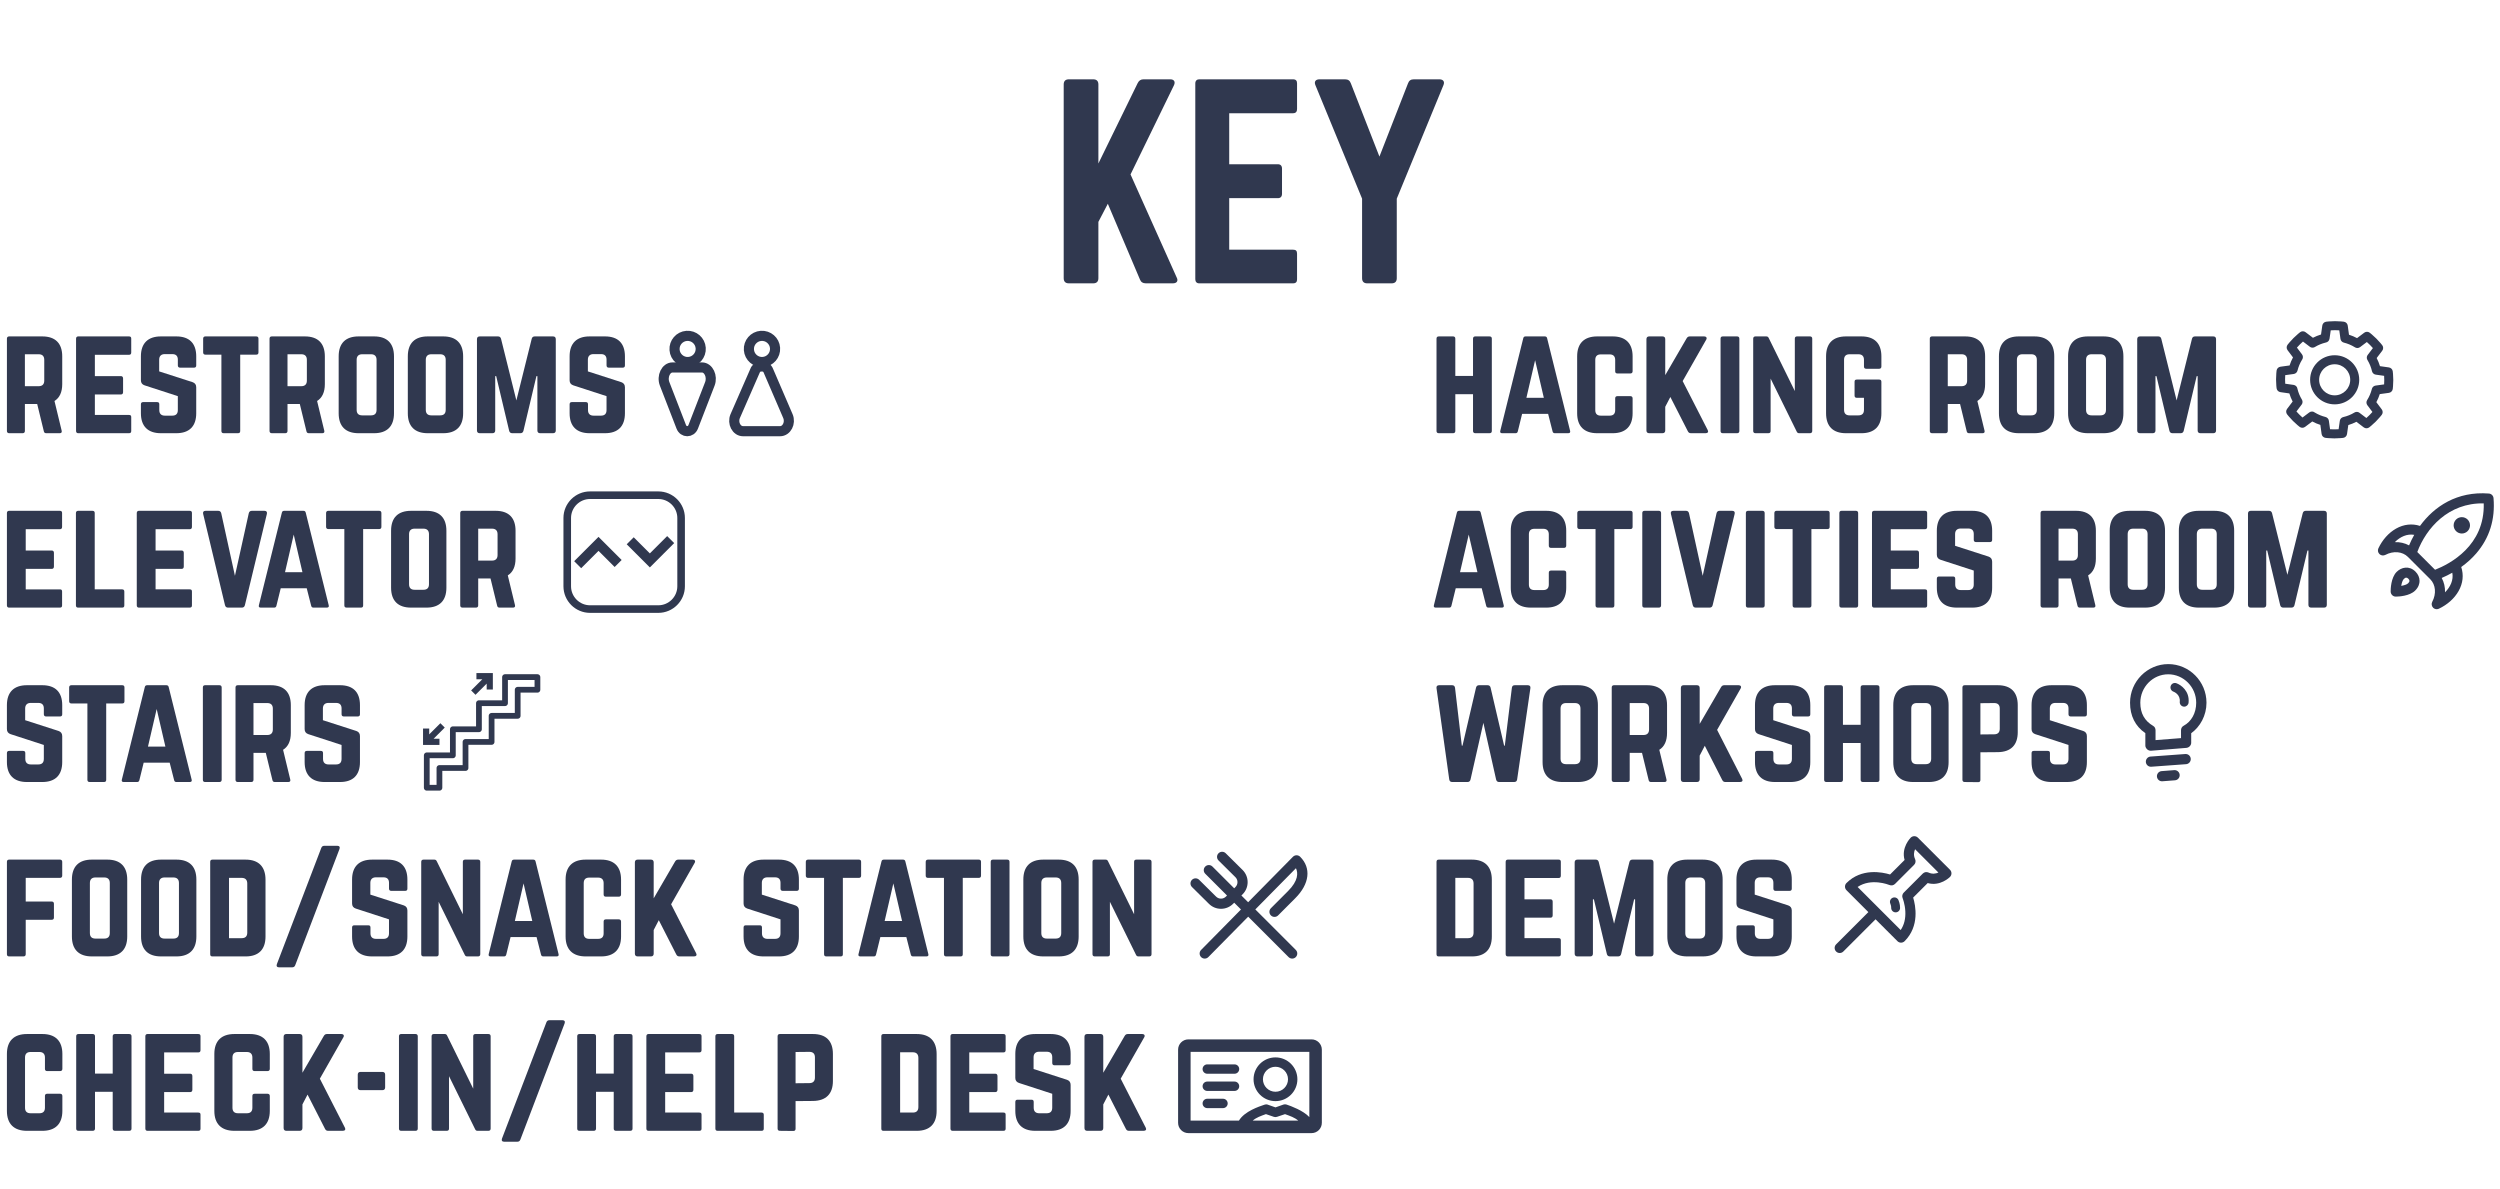 <?xml version="1.0" encoding="utf-8"?>
<!-- Generator: Adobe Illustrator 23.0.1, SVG Export Plug-In . SVG Version: 6.00 Build 0)  -->
<svg version="1.1" xmlns="http://www.w3.org/2000/svg" xmlns:xlink="http://www.w3.org/1999/xlink" x="0px" y="0px"
	 viewBox="0 0 696 331" style="enable-background:new 0 0 696 331;" xml:space="preserve">
<style type="text/css">
	.st0{display:none;}
	.st1{display:inline;}
	.st2{fill:#3964AE;stroke:#3964AE;stroke-width:1.696;stroke-miterlimit:10;}
	.st3{fill:#CBCBCB;}
	.st4{fill:#496CB3;}
	.st5{fill:#979697;}
	.st6{fill:#FFFFFF;}
	.st7{enable-background:new    ;}
	.st8{fill:#4A6DB3;}
	.st9{opacity:0.6;fill:#496CB3;enable-background:new    ;}
	.st10{display:inline;fill:#CBCBCB;}
	.st11{display:inline;fill:#496CB3;}
	.st12{display:inline;opacity:0.6;fill:#496CB3;enable-background:new    ;}
	.st13{display:inline;fill:#4A6DB3;}
	.st14{display:inline;fill:#FFFFFF;}
	.st15{display:inline;fill:#F09E12;stroke:#A5A7AA;stroke-width:6.881;stroke-miterlimit:10;}
	.st16{display:inline;fill:none;stroke:#EEEEEE;stroke-width:6.881;stroke-miterlimit:10;}
	.st17{display:inline;fill:#89C550;stroke:#A5A7AA;stroke-width:6.881;stroke-miterlimit:10;}
	.st18{display:inline;fill:#243351;stroke:#EEEEEE;stroke-width:6.881;stroke-miterlimit:10;}
	.st19{display:inline;fill:#28282A;stroke:#A5A7AA;stroke-width:6.881;stroke-miterlimit:10;}
	.st20{display:inline;fill:#596E9F;}
	.st21{display:inline;fill:#28282A;}
	.st22{fill:#EEEEEE;}
	.st23{fill:#EB1C24;}
	.st24{fill:#EEEEEE;stroke:#EEEEEE;stroke-width:0.688;stroke-miterlimit:10;}
	.st25{display:inline;fill:#243351;}
	.st26{display:inline;fill:#28282A;stroke:#A5A7AA;stroke-width:5.381;stroke-miterlimit:10;}
	.st27{fill:#EB1C24;stroke:#EEEEEE;stroke-width:0.538;stroke-miterlimit:10;}
	.st28{display:inline;fill:#F09E12;stroke:#A5A7AA;stroke-width:5.381;stroke-miterlimit:10;}
	.st29{display:inline;fill:#999999;}
	.st30{display:inline;fill:#243351;stroke:#A5A7AA;stroke-width:1.376;stroke-miterlimit:10;}
	.st31{fill:#F38709;}
	.st32{fill:#EEEEEE;stroke:#EEEEEE;stroke-width:0.784;stroke-miterlimit:10;}
	.st33{display:inline;fill:none;stroke:#F38709;stroke-width:3.228;stroke-miterlimit:10;}
	.st34{fill:#89C550;}
	.st35{fill:#EEEEEE;stroke:#EEEEEE;stroke-width:0.637;stroke-miterlimit:10;}
	.st36{display:inline;fill:none;stroke:#F38709;stroke-width:4.128;stroke-miterlimit:10;}
	.st37{fill:#EEEEEE;stroke:#EEEEEE;stroke-width:0.698;stroke-miterlimit:10;}
	.st38{fill:#EEEEEE;stroke:#EEEEEE;stroke-width:1.376;stroke-miterlimit:10;}
	.st39{fill:#911E62;}
	.st40{display:inline;fill:#3964AE;stroke:#3964AE;stroke-width:1.696;stroke-miterlimit:10;}
	.st41{fill:none;stroke:#000000;stroke-width:3;stroke-linecap:round;stroke-linejoin:round;stroke-miterlimit:10;}
	.st42{fill:none;stroke:#000000;stroke-width:2.958;stroke-linecap:round;stroke-linejoin:round;stroke-miterlimit:10;}
	.st43{fill:#F12782;}
	.st44{fill:#FFBFFF;}
	.st45{fill:#231F20;}
	.st46{display:inline;fill:#FFBFFF;}
	.st47{fill:#C0C9FF;}
	.st48{fill:#30384F;}
	.st49{fill:none;stroke:#30384F;stroke-width:2;stroke-linecap:round;stroke-linejoin:round;stroke-miterlimit:10;}
	.st50{display:inline;fill:#30384F;}
	.st51{display:inline;fill:#FFC638;}
	.st52{fill:none;stroke:#30384F;stroke-width:1.804;stroke-linecap:round;stroke-linejoin:round;stroke-miterlimit:10;}
	.st53{fill:#FF395A;}
	.st54{fill:none;stroke:#30384F;stroke-width:3;stroke-miterlimit:10;}
	.st55{fill:none;stroke:#30384F;stroke-width:3;stroke-linecap:round;stroke-linejoin:round;stroke-miterlimit:10;}
	.st56{display:none;fill:#30384F;}
	.st57{opacity:0.2;fill:#FFFF00;}
	.st58{fill:none;stroke:#000000;stroke-width:3;stroke-miterlimit:10;}
	.st59{fill:none;stroke:#30384F;stroke-width:2.089;stroke-linecap:round;stroke-linejoin:round;stroke-miterlimit:10;}
	.st60{fill:none;stroke:#FF395A;stroke-width:3.282;stroke-linecap:round;stroke-linejoin:round;}
	.st61{fill:none;stroke:#FF395A;stroke-width:3.282;stroke-linecap:round;stroke-linejoin:round;stroke-dasharray:3.043,5.072;}
	.st62{opacity:0.33;}
	.st63{fill:url(#);}
	.st64{fill:none;stroke:#30384F;stroke-width:2.821;stroke-miterlimit:10;}
	.st65{fill:none;stroke:#30384F;stroke-width:1.6;stroke-linecap:round;stroke-linejoin:round;stroke-miterlimit:10;}
	.st66{fill:none;stroke:#30384F;stroke-width:2.113;stroke-linecap:round;stroke-linejoin:round;stroke-miterlimit:10;}
</style>
<g id="Layer_1" class="st0">
</g>
<g id="Layer_8">
</g>
<g id="bourns" class="st0">
</g>
<g id="chung" class="st0">
</g>
<g id="Layer_4" class="st0">
</g>
<g id="Layer_5" class="st0">
</g>
<g id="bourns_3_" class="st0">
</g>
<g id="bourns_1_" class="st0">
</g>
<g id="floor_1" class="st0">
</g>
<g id="chung_floor_1">
</g>
<g id="floor_1_copy">
</g>
<g id="floor_1_stuff">
</g>
<g id="Layer_12">
</g>
<g id="chung_floor_2">
</g>
<g id="floor_2_stuff">
</g>
<g id="key">
	<g>
		<g>
			<path class="st48" d="M17.325,106.938c0,2.233-0.731,3.812-2.156,4.697l2.002,8.277c0.116,0.462-0.115,0.693-0.539,0.693h-3.773
				c-0.385,0-0.578-0.192-0.655-0.539l-1.848-7.584H6.93v7.507c0,0.385-0.231,0.616-0.616,0.616H2.542
				c-0.385,0-0.616-0.231-0.616-0.616V94.273c0-0.385,0.231-0.616,0.616-0.616h9.239c3.619,0,5.544,1.925,5.544,5.544V106.938z
				 M10.78,107.516c1.001,0,1.54-0.539,1.54-1.54v-5.813c0-1.001-0.539-1.54-1.54-1.54H6.93v8.893H10.78z"/>
			<path class="st48" d="M36.536,98.123c0,0.385-0.154,0.655-0.616,0.655h-9.509v5.929h7.238c0.385,0,0.616,0.231,0.616,0.654v3.811
				c0,0.424-0.231,0.655-0.616,0.655h-7.238v5.698h9.509c0.462,0,0.616,0.192,0.616,0.616v3.85c0,0.385-0.154,0.616-0.616,0.616
				H21.753c-0.347,0-0.578-0.231-0.578-0.616V94.273c0-0.385,0.231-0.616,0.578-0.616H35.92c0.462,0,0.616,0.231,0.616,0.616V98.123
				z"/>
			<path class="st48" d="M49.087,93.657c3.619,0,5.544,1.925,5.544,5.544v2.541c0,0.385-0.193,0.616-0.616,0.616h-3.888
				c-0.385,0-0.616-0.231-0.616-0.616v-1.617c0-1.001-0.5-1.54-1.54-1.54h-2.118c-0.962,0-1.54,0.539-1.54,1.54v3.272l9.316,3.003
				c0.654,0.231,1.001,0.693,1.001,1.424v7.237c0,3.619-1.925,5.544-5.544,5.544h-4.312c-3.581,0-5.544-1.925-5.544-5.544v-2.502
				c0-0.424,0.231-0.616,0.616-0.616h3.888c0.423,0,0.616,0.192,0.616,0.616v1.617c0,1.04,0.578,1.54,1.54,1.54h2.079
				c1.001,0,1.54-0.5,1.54-1.54v-3.888l-9.239-3.003c-0.693-0.231-1.04-0.693-1.04-1.424v-6.66c0-3.619,1.963-5.544,5.544-5.544
				H49.087z"/>
			<path class="st48" d="M71.34,93.657c0.424,0,0.616,0.231,0.616,0.616v3.85c0,0.385-0.192,0.616-0.616,0.616h-4.466v21.25
				c0,0.424-0.192,0.616-0.616,0.616h-4.004c-0.385,0-0.616-0.192-0.616-0.616v-21.25h-4.466c-0.385,0-0.616-0.231-0.616-0.616
				v-3.85c0-0.385,0.231-0.616,0.616-0.616H71.34z"/>
			<path class="st48" d="M90.436,106.938c0,2.233-0.731,3.812-2.156,4.697l2.002,8.277c0.116,0.462-0.115,0.693-0.539,0.693H85.97
				c-0.385,0-0.578-0.192-0.655-0.539l-1.848-7.584h-3.426v7.507c0,0.385-0.231,0.616-0.616,0.616h-3.772
				c-0.385,0-0.616-0.231-0.616-0.616V94.273c0-0.385,0.231-0.616,0.616-0.616h9.239c3.619,0,5.544,1.925,5.544,5.544V106.938z
				 M83.891,107.516c1.001,0,1.54-0.539,1.54-1.54v-5.813c0-1.001-0.539-1.54-1.54-1.54h-3.85v8.893H83.891z"/>
			<path class="st48" d="M94.286,99.201c0-3.619,1.925-5.544,5.544-5.544h4.312c3.619,0,5.544,1.925,5.544,5.544v15.861
				c0,3.619-1.925,5.544-5.544,5.544H99.83c-3.619,0-5.544-1.925-5.544-5.544V99.201z M103.295,115.639c1.001,0,1.54-0.5,1.54-1.54
				v-13.936c0-1.001-0.539-1.54-1.54-1.54h-2.464c-1.001,0-1.54,0.539-1.54,1.54v13.936c0,1.04,0.539,1.54,1.54,1.54H103.295z"/>
			<path class="st48" d="M113.536,99.201c0-3.619,1.925-5.544,5.544-5.544h4.312c3.619,0,5.544,1.925,5.544,5.544v15.861
				c0,3.619-1.925,5.544-5.544,5.544h-4.312c-3.619,0-5.544-1.925-5.544-5.544V99.201z M122.545,115.639c1.001,0,1.54-0.5,1.54-1.54
				v-13.936c0-1.001-0.539-1.54-1.54-1.54h-2.464c-1.001,0-1.54,0.539-1.54,1.54v13.936c0,1.04,0.539,1.54,1.54,1.54H122.545z"/>
			<path class="st48" d="M153.96,93.657c0.5,0,0.77,0.27,0.77,0.77v25.409c0,0.5-0.27,0.77-0.77,0.77h-3.58
				c-0.5,0-0.77-0.27-0.77-0.77v-15.129h-0.27l-3.619,15.245c-0.116,0.423-0.385,0.654-0.847,0.654h-2.271
				c-0.462,0-0.731-0.231-0.847-0.654l-3.619-15.245h-0.269v15.129c0,0.5-0.27,0.77-0.77,0.77h-3.542c-0.5,0-0.77-0.27-0.77-0.77
				V94.427c0-0.5,0.27-0.77,0.77-0.77h5.082c0.462,0,0.731,0.231,0.847,0.655l4.273,17.17l4.273-17.17
				c0.116-0.424,0.385-0.655,0.847-0.655H153.96z"/>
			<path class="st48" d="M168.437,93.657c3.619,0,5.544,1.925,5.544,5.544v2.541c0,0.385-0.193,0.616-0.616,0.616h-3.888
				c-0.385,0-0.616-0.231-0.616-0.616v-1.617c0-1.001-0.5-1.54-1.54-1.54h-2.118c-0.962,0-1.54,0.539-1.54,1.54v3.272l9.316,3.003
				c0.654,0.231,1.001,0.693,1.001,1.424v7.237c0,3.619-1.925,5.544-5.544,5.544h-4.312c-3.581,0-5.544-1.925-5.544-5.544v-2.502
				c0-0.424,0.231-0.616,0.616-0.616h3.888c0.423,0,0.616,0.192,0.616,0.616v1.617c0,1.04,0.578,1.54,1.54,1.54h2.079
				c1.001,0,1.54-0.5,1.54-1.54v-3.888l-9.239-3.003c-0.693-0.231-1.04-0.693-1.04-1.424v-6.66c0-3.619,1.963-5.544,5.544-5.544
				H168.437z"/>
		</g>
	</g>
	<g>
		<path class="st48" d="M318.997,78.881c-0.852,0-1.349-0.355-1.633-1.065l-8.946-21.087l-2.627,5.041v15.691
			c0,0.923-0.497,1.42-1.42,1.42h-6.816c-0.923,0-1.42-0.497-1.42-1.42V23.502c0-0.923,0.497-1.42,1.42-1.42h6.816
			c0.923,0,1.42,0.497,1.42,1.42v22.01l10.934-22.365c0.355-0.71,0.852-1.065,1.633-1.065h7.455c1.065,0,1.491,0.71,0.994,1.704
			l-12.07,24.779l12.851,28.684c0.497,0.923,0.071,1.633-1.065,1.633H318.997z"/>
		<path class="st48" d="M361.1,30.318c0,0.71-0.284,1.207-1.136,1.207h-17.75v14.2h13.561c0.71,0,1.136,0.426,1.136,1.207v7.029
			c0,0.781-0.426,1.207-1.136,1.207h-13.561v14.342h17.75c0.852,0,1.136,0.355,1.136,1.136v7.1c0,0.71-0.284,1.136-1.136,1.136
			h-26.128c-0.639,0-1.065-0.426-1.065-1.136V23.218c0-0.71,0.426-1.136,1.065-1.136h26.128c0.852,0,1.136,0.426,1.136,1.136V30.318
			z"/>
		<path class="st48" d="M400.717,22.082c1.065,0,1.562,0.639,1.136,1.633L388.861,55.31v22.152c0,0.923-0.497,1.42-1.42,1.42h-6.816
			c-0.923,0-1.42-0.497-1.42-1.42V55.31l-12.993-31.595c-0.426-0.994,0.071-1.633,1.136-1.633h7.1c0.852,0,1.349,0.355,1.633,1.136
			l7.952,20.377l7.952-20.377c0.284-0.781,0.781-1.136,1.633-1.136H400.717z"/>
	</g>
	<g>
		<g>
			
				<ellipse transform="matrix(0.998 -0.071 0.071 0.998 -6.403 13.807)" class="st64" cx="191.327" cy="97.117" rx="3.646" ry="3.646"/>
			<path class="st64" d="M195.432,102.301h-8.209c-1.82,0-3.004,2.472-2.19,4.573l4.631,11.953c0.628,1.622,2.699,1.622,3.327,0
				l4.631-11.953C198.436,104.773,197.252,102.301,195.432,102.301z"/>
		</g>
		<g>
			
				<ellipse transform="matrix(0.998 -0.071 0.071 0.998 -6.351 15.274)" class="st64" cx="212.016" cy="97.117" rx="3.646" ry="3.646"/>
			<path class="st64" d="M206.862,120.044h10.308c1.82,0,3.004-2.26,2.19-4.18l-5.438-12.63c-0.25-0.72-0.921-1.202-1.674-1.202
				h-0.381c-0.749,0-1.417,0.477-1.67,1.192l-5.524,12.64C203.858,117.785,205.042,120.044,206.862,120.044z"/>
		</g>
	</g>
	<g>
		<g>
			<polygon class="st65" points="140.597,188.504 140.597,195.765 133.336,195.765 133.336,203.027 126.075,203.027 
				126.075,210.288 118.813,210.288 118.813,219.312 122.338,219.312 122.338,213.813 129.6,213.813 129.6,206.552 136.861,206.552 
				136.861,199.29 144.123,199.29 144.123,192.029 149.621,192.029 149.621,188.504 			"/>
		</g>
		<g>
			<polygon class="st48" points="132.38,193.434 135.49,190.324 135.49,191.962 137.21,191.962 137.21,187.387 132.635,187.387 
				132.635,189.107 134.274,189.107 131.164,192.217 			"/>
			<polygon class="st48" points="122.602,201.344 119.492,204.454 119.492,202.815 117.772,202.815 117.772,207.39 122.347,207.39 
				122.347,205.67 120.709,205.67 123.818,202.56 			"/>
		</g>
	</g>
	<g>
		<g>
			<polygon class="st48" points="161.802,158.183 159.852,156.233 166.625,149.461 173.067,155.902 171.117,157.852 166.625,153.36 
							"/>
			<polygon class="st48" points="180.918,157.971 174.476,151.529 176.426,149.579 180.918,154.071 185.741,149.249 
				187.691,151.198 			"/>
		</g>
		<path class="st66" d="M183.281,169.566h-19.02c-3.487,0-6.34-2.853-6.34-6.34v-19.02c0-3.487,2.853-6.34,6.34-6.34h19.02
			c3.487,0,6.34,2.853,6.34,6.34v19.02C189.621,166.713,186.768,169.566,183.281,169.566z"/>
	</g>
	<path id="XMLID_231_" class="st48" d="M694.198,138.681c-0.058-0.685-0.604-1.228-1.29-1.281
		c-8.86-0.689-15.241,3.599-19.184,9.014c-2.179-0.714-4.518-0.46-6.651,0.742c-2.055,1.157-3.805,3.108-4.928,5.492
		c-0.257,0.546-0.137,1.195,0.3,1.612c0.436,0.417,1.091,0.509,1.624,0.227c2.247-1.185,4.776-0.962,6.295,0.556l6.186,6.179
		c0.011,0.012,0.019,0.026,0.031,0.037c1.518,1.516,1.741,4.042,0.556,6.284c-0.282,0.534-0.191,1.188,0.226,1.624
		c0.271,0.284,0.64,0.434,1.015,0.434c0.202,0,0.406-0.044,0.597-0.133c2.386-1.122,4.338-2.87,5.497-4.923
		c1.21-2.144,1.462-4.497,0.731-6.685c1.591-1.142,3.015-2.429,4.212-3.826C693.087,149.748,694.697,144.582,694.198,138.681z
		 M666.717,150.93c1.493-1.491,3.409-2.381,5.405-2.031c-0.55,0.969-1.027,1.954-1.434,2.936
		C669.493,151.192,668.126,150.88,666.717,150.93z M680.694,164.902c0.049-1.423-0.269-2.8-0.924-4.001
		c1.019-0.432,2.005-0.92,2.951-1.456C683.098,161.46,682.202,163.396,680.694,164.902z M677.919,158.623l-4.946-4.941
		c2.479-6.64,8.636-13.735,18.498-13.543C691.802,151.892,682.098,156.983,677.919,158.623z M686.985,144.641
		c0.424,0.425,0.667,1.014,0.667,1.614c0,0.6-0.242,1.186-0.667,1.61c-0.424,0.424-1.014,0.67-1.614,0.67s-1.186-0.245-1.61-0.67
		c-0.424-0.424-0.67-1.011-0.67-1.61c0-0.6,0.246-1.189,0.67-1.614c0.421-0.424,1.01-0.667,1.61-0.667
		S686.56,144.217,686.985,144.641z M667.23,159.212c-1.613,1.611-1.676,4.838-1.672,5.464c0.005,0.769,0.626,1.418,1.395,1.418
		c0.014,0,0.029,0,0.045,0c0.722,0,3.823-0.118,5.4-1.693c0.996-0.995,1.205-2.009,1.205-2.676c0-0.934-0.401-1.855-1.13-2.582
		C670.697,157.369,668.51,157.934,667.23,159.212z M670.414,162.393c-0.346,0.345-1.122,0.58-1.914,0.714
		c0.137-0.799,0.376-1.573,0.713-1.909c0.229-0.229,0.448-0.382,0.684-0.382c0.182,0,0.375,0.091,0.592,0.307
		c0.195,0.195,0.306,0.41,0.306,0.591C670.796,161.961,670.588,162.219,670.414,162.393z"/>
	<path id="XMLID_274_" class="st48" d="M360.746,264.454c0.553,0.553,0.553,1.45,0,2.003c-0.276,0.276-0.639,0.415-1.001,0.415
		c-0.362,0-0.725-0.138-1.001-0.415l-11.252-11.255l-11.09,11.248c-0.277,0.281-0.643,0.422-1.008,0.422
		c-0.359,0-0.718-0.136-0.994-0.408c-0.557-0.549-0.563-1.446-0.014-2.003l11.104-11.262l-1.888-1.888l-0.301,0.301
		c-0.901,0.902-2.1,1.398-3.375,1.398c-1.275,0-2.473-0.497-3.375-1.398l-4.702-4.659c-0.556-0.55-0.56-1.447-0.009-2.003
		c0.55-0.556,1.447-0.56,2.002-0.009l4.706,4.664c0.371,0.371,0.858,0.573,1.377,0.573c0.518,0,1.006-0.202,1.372-0.569l0.301-0.301
		l-6.057-6.059c-0.553-0.553-0.553-1.45,0-2.003c0.553-0.553,1.45-0.553,2.002,0l6.057,6.058l0.345-0.345
		c0.757-0.757,0.757-1.989,0-2.746l-4.702-4.659c-0.556-0.55-0.56-1.447-0.009-2.003c0.551-0.555,1.447-0.56,2.002-0.009
		l4.707,4.664c1.865,1.866,1.865,4.894,0.005,6.755l-0.345,0.345l1.874,1.874l12.477-12.654c0.265-0.269,0.626-0.42,1.003-0.422
		c0.365-0.007,0.739,0.148,1.006,0.415c3.14,3.14,2.619,7.563-1.359,11.542l-4.782,4.789c-0.552,0.554-1.449,0.554-2.002,0.001
		c-0.553-0.553-0.554-1.449-0.001-2.003l4.783-4.79c2.876-2.877,2.805-5.024,2.193-6.352l-11.315,11.476L360.746,264.454z"/>
	<path id="XMLID_263_" class="st48" d="M355.092,306.555c3.365,0,6.102-2.731,6.102-6.089c0-3.357-2.737-6.088-6.102-6.088
		c-3.365,0-6.102,2.731-6.102,6.088C348.99,303.824,351.727,306.555,355.092,306.555z M355.092,296.988
		c1.926,0,3.492,1.56,3.492,3.478c0,1.918-1.567,3.479-3.492,3.479c-1.926,0-3.492-1.561-3.492-3.479
		C351.6,298.549,353.166,296.988,355.092,296.988z M334.799,297.626c0-0.721,0.584-1.305,1.305-1.305h7.586
		c0.721,0,1.305,0.584,1.305,1.305s-0.584,1.305-1.305,1.305h-7.586C335.384,298.931,334.799,298.347,334.799,297.626z
		 M343.69,303.716h-7.586c-0.721,0-1.305-0.584-1.305-1.305c0-0.721,0.584-1.305,1.305-1.305h7.586c0.721,0,1.305,0.584,1.305,1.305
		C344.995,303.132,344.411,303.716,343.69,303.716z M341.788,307.196c0,0.721-0.584,1.305-1.305,1.305h-4.378
		c-0.721,0-1.305-0.584-1.305-1.305s0.584-1.305,1.305-1.305h4.378C341.203,305.891,341.788,306.476,341.788,307.196z M368,292.229
		c0-1.583-1.284-2.867-2.867-2.867h-34.285c-1.583,0-2.867,1.284-2.867,2.867v20.365c0,1.583,1.284,2.867,2.867,2.867h34.285
		c1.583,0,2.867-1.284,2.867-2.867V292.229z M331.461,292.842h33.059v18.15c-1.74-1.838-5.095-3.063-6.354-3.489
		c-0.277-0.094-0.577-0.092-0.853,0.006l-2.221,0.785l-2.221-0.785c-0.275-0.098-0.576-0.053-0.853,0.04
		c-1.454,0.492-5.556,1.822-7.101,4.432h-13.455V292.842z M348.751,311.981c0.993-0.87,2.295-1.308,3.683-1.812l2.223,0.763
		c0.282,0.099,0.589,0.088,0.87-0.011l2.223-0.746c1.387,0.504,2.69,0.937,3.683,1.806H348.751z"/>
	<path class="st48" d="M603.65,184.885c-5.831,0-10.644,4.824-10.644,10.754c0,3.616,1.423,6.528,4.26,8.471v3.476
		c0,0.396,0.233,0.774,0.523,1.043c0.261,0.243,0.637,0.376,0.99,0.376c0.038,0,0.093-0.002,0.13-0.005l9.756-0.786
		c0.732-0.059,1.367-0.675,1.367-1.414v-2.667c2.482-1.8,4.254-4.912,4.254-8.495C614.287,189.709,609.481,184.885,603.65,184.885z
		 M607.889,202.076c-0.46,0.246-0.694,0.728-0.694,1.252v2.164l-7.093,0.557v-2.72c0-0.505-0.206-0.971-0.64-1.225
		c-2.442-1.433-3.599-3.547-3.599-6.464c0-4.365,3.494-7.917,7.77-7.917c4.276,0,7.789,3.552,7.789,7.917
		C611.424,198.472,610.124,200.878,607.889,202.076z M609.905,211.232c0.056,0.781-0.527,1.461-1.304,1.518l-9.686,0.708
		c-0.035,0.003-0.069,0.004-0.104,0.004c-0.732,0-1.351-0.569-1.405-1.316c-0.056-0.781,0.527-1.461,1.304-1.518l9.686-0.708
		C609.172,209.863,609.849,210.45,609.905,211.232z M606.82,215.712c0.06,0.781-0.521,1.463-1.298,1.523l-3.515,0.272
		c-0.037,0.003-0.073,0.004-0.11,0.004c-0.73,0-1.347-0.566-1.404-1.31c-0.06-0.781,0.521-1.463,1.298-1.523l3.515-0.272
		C606.083,214.35,606.76,214.93,606.82,215.712z M609.302,195.613c-0.062,0.641-0.599,1.121-1.226,1.121
		c-0.04,0-0.081-0.002-0.121-0.006c-0.678-0.066-1.174-0.673-1.108-1.356c0.197-2.03-1.576-2.751-1.778-2.826
		c-0.635-0.237-0.967-0.945-0.738-1.586c0.229-0.641,0.923-0.978,1.562-0.754C607.208,190.668,609.614,192.393,609.302,195.613z"/>
	<path id="XMLID_258_" class="st48" d="M542.872,242.137l-8.929-8.929c-0.552-0.552-1.447-0.552-2,0
		c-0.12,0.12-2.694,2.75-1.705,6.208l-4.043,4.043c-2.21-0.671-7.926-1.832-12.135,2.376c-0.552,0.552-0.552,1.447,0,2l6.093,6.093
		l-8.974,8.974c-0.552,0.552-0.552,1.447,0,2c0.276,0.276,0.638,0.414,1,0.414c0.362,0,0.724-0.138,1-0.414l8.974-8.974l6.093,6.093
		c0.276,0.276,0.638,0.414,1,0.414c0.362,0,0.724-0.138,1-0.414c4.208-4.208,3.047-9.924,2.376-12.135l4.043-4.043
		c3.459,0.99,6.088-1.585,6.208-1.705C543.425,243.584,543.425,242.689,542.872,242.137z M536.906,242.92
		c-0.539-0.252-1.178-0.14-1.6,0.281l-5.308,5.308c-0.402,0.402-0.523,1.009-0.308,1.536c0.006,0.016,0.643,1.603,0.752,3.658
		c0.108,2.042-0.326,3.792-1.29,5.222l-5.997-5.997c0,0,0-0.001-0.001-0.001c0,0-0.001,0-0.001-0.001l-5.997-5.997
		c3.787-2.558,8.654-0.63,8.876-0.54c0.528,0.218,1.135,0.097,1.539-0.307l5.308-5.308c0.421-0.421,0.533-1.06,0.281-1.6
		c-0.494-1.055-0.314-2.032-0.002-2.752l6.499,6.499C538.936,243.233,537.96,243.414,536.906,242.92z M528.526,250.572
		c0.05,0.111,0.486,1.118,0.455,2.226c-0.019,0.671-0.569,1.202-1.236,1.202c-0.012,0-0.024,0-0.036-0.001
		c-0.683-0.019-1.221-0.589-1.201-1.272c0.013-0.457-0.17-0.985-0.242-1.149c-0.272-0.624,0.01-1.354,0.633-1.629
		C527.521,249.674,528.248,249.951,528.526,250.572z"/>
	<path id="XMLID_241_" class="st48" d="M649.974,112.574c-3.77,0-6.837-3.067-6.837-6.837c0-3.77,3.067-6.837,6.837-6.837
		c3.77,0,6.836,3.067,6.836,6.837C656.81,109.507,653.743,112.574,649.974,112.574z M649.974,101.41
		c-2.386,0-4.327,1.941-4.327,4.327c0,2.386,1.941,4.327,4.327,4.327c2.386,0,4.327-1.941,4.327-4.327
		C654.3,103.351,652.359,101.41,649.974,101.41z M649.973,122.044h-0.193c-1.232,0-2.315-0.137-2.36-0.143
		c-0.562-0.072-1.006-0.512-1.084-1.073l-0.35-2.537c-0.779-0.247-1.531-0.566-2.251-0.954l-2.005,1.507
		c-0.452,0.339-1.075,0.335-1.521-0.01c-0.036-0.028-0.898-0.697-1.77-1.568l-0.137-0.137c-0.871-0.871-1.54-1.733-1.568-1.77
		c-0.347-0.448-0.35-1.073-0.008-1.525l1.549-2.045c-0.376-0.725-0.683-1.482-0.917-2.263l-2.487-0.353
		c-0.559-0.079-0.997-0.523-1.069-1.083c-0.006-0.046-0.143-1.128-0.143-2.36v-0.193c0-1.232,0.137-2.315,0.143-2.36
		c0.072-0.562,0.512-1.007,1.074-1.084l2.544-0.349c0.247-0.776,0.565-1.527,0.952-2.245l-1.513-2.012
		c-0.339-0.452-0.335-1.075,0.01-1.521c0.028-0.036,0.697-0.898,1.568-1.77l0.137-0.137c0.871-0.871,1.733-1.54,1.77-1.568
		c0.448-0.347,1.074-0.35,1.526-0.007l2.05,1.555c0.723-0.375,1.478-0.681,2.256-0.915l0.354-2.494
		c0.079-0.56,0.523-0.997,1.083-1.069c0.046-0.006,1.128-0.143,2.36-0.143h0.193c1.232,0,2.315,0.137,2.36,0.143
		c0.563,0.072,1.007,0.513,1.084,1.075l0.349,2.547c0.776,0.246,1.526,0.563,2.243,0.95l2.014-1.514
		c0.452-0.34,1.074-0.335,1.521,0.01c0.036,0.028,0.898,0.697,1.77,1.568l0.137,0.137c0.871,0.871,1.54,1.734,1.568,1.77
		c0.347,0.449,0.349,1.074,0.006,1.526l-1.553,2.046c0.376,0.723,0.683,1.479,0.918,2.259l2.491,0.355
		c0.559,0.08,0.996,0.523,1.068,1.083c0.006,0.046,0.143,1.128,0.143,2.36v0.193c0,1.232-0.137,2.315-0.143,2.36
		c-0.072,0.562-0.513,1.007-1.075,1.084l-2.54,0.348c-0.247,0.777-0.565,1.529-0.953,2.248l1.51,2.012
		c0.339,0.451,0.335,1.074-0.011,1.521c-0.028,0.036-0.697,0.898-1.568,1.77l-0.137,0.137c-0.871,0.871-1.734,1.54-1.77,1.568
		c-0.448,0.347-1.074,0.35-1.526,0.007l-2.051-1.557c-0.722,0.374-1.476,0.679-2.255,0.913l-0.354,2.499
		c-0.079,0.559-0.523,0.997-1.083,1.069C652.288,121.907,651.205,122.044,649.973,122.044z M648.686,119.497
		c0.323,0.021,0.702,0.037,1.094,0.037h0.193c0.396,0,0.775-0.016,1.098-0.037l0.332-2.338c0.073-0.515,0.456-0.931,0.962-1.047
		c1.1-0.252,2.149-0.677,3.117-1.262c0.286-0.172,0.628-0.224,0.951-0.144c0.185,0.046,0.355,0.133,0.499,0.253l1.865,1.416
		c0.243-0.213,0.522-0.47,0.799-0.747l0.137-0.137c0.279-0.279,0.536-0.56,0.75-0.803l-1.414-1.883
		c-0.312-0.416-0.335-0.98-0.059-1.42c0.587-0.935,1.022-1.949,1.293-3.013c0.092-0.532,0.516-0.955,1.063-1.03l2.372-0.325
		c0.021-0.322,0.037-0.701,0.037-1.093v-0.193c0-0.394-0.017-0.775-0.037-1.099l-2.331-0.332c-0.514-0.073-0.93-0.455-1.046-0.961
		c-0.25-1.088-0.669-2.125-1.245-3.084c-0.054-0.082-0.098-0.172-0.131-0.267c-0.14-0.398-0.072-0.839,0.183-1.175l1.448-1.907
		c-0.213-0.243-0.469-0.522-0.747-0.799l-0.137-0.137c-0.28-0.28-0.56-0.537-0.802-0.75l-1.888,1.419
		c-0.446,0.335-1.054,0.333-1.495,0.01c-0.939-0.577-1.954-1.002-3.021-1.264c-0.5-0.123-0.874-0.538-0.944-1.048l-0.325-2.372
		c-0.322-0.021-0.701-0.037-1.093-0.037h-0.193c-0.394,0-0.774,0.017-1.098,0.037l-0.332,2.338
		c-0.078,0.553-0.511,0.981-1.051,1.064c-1.068,0.254-2.087,0.672-3.029,1.242c-0.29,0.176-0.639,0.226-0.967,0.14
		c-0.183-0.048-0.352-0.136-0.493-0.256l-1.854-1.406c-0.243,0.213-0.522,0.47-0.799,0.747l-0.137,0.137
		c-0.28,0.28-0.537,0.56-0.75,0.802l1.419,1.888c0.308,0.409,0.336,0.964,0.071,1.402c-0.022,0.037-0.047,0.073-0.072,0.107
		c-0.573,0.933-0.996,1.944-1.258,3.006c-0.123,0.499-0.538,0.873-1.048,0.943l-2.368,0.325c-0.021,0.322-0.037,0.701-0.037,1.093
		v0.193c0,0.394,0.017,0.774,0.037,1.098l2.338,0.331c0.554,0.078,0.989,0.514,1.066,1.068c0.002,0.016,0.004,0.031,0.006,0.047
		c0.255,1.047,0.668,2.045,1.228,2.97c0.191,0.315,0.233,0.699,0.116,1.048c-0.051,0.153-0.131,0.293-0.233,0.414l-1.4,1.848
		c0.214,0.243,0.47,0.522,0.748,0.8l0.137,0.137c0.28,0.28,0.56,0.537,0.802,0.75l1.888-1.419c0.476-0.358,1.124-0.326,1.561,0.042
		c0.919,0.556,1.911,0.967,2.952,1.224c0.499,0.123,0.873,0.538,0.943,1.047L648.686,119.497z"/>
	<g>
		<path class="st48" d="M17.324,243.784c0,0.385-0.231,0.616-0.616,0.616H7.161v6.583h7.238c0.385,0,0.616,0.231,0.616,0.616v3.85
			c0,0.423-0.231,0.616-0.616,0.616H7.161v9.586c0,0.385-0.231,0.616-0.616,0.616H2.541c-0.424,0-0.616-0.231-0.616-0.616v-25.717
			c0-0.385,0.192-0.616,0.616-0.616h14.167c0.385,0,0.616,0.231,0.616,0.616V243.784z"/>
		<path class="st48" d="M20.02,244.862c0-3.619,1.925-5.544,5.544-5.544h4.312c3.619,0,5.544,1.925,5.544,5.544v15.861
			c0,3.619-1.925,5.543-5.544,5.543h-4.312c-3.619,0-5.544-1.925-5.544-5.543V244.862z M29.029,261.301c1.001,0,1.54-0.5,1.54-1.54
			v-13.936c0-1.001-0.539-1.54-1.54-1.54h-2.464c-1.001,0-1.54,0.539-1.54,1.54v13.936c0,1.04,0.539,1.54,1.54,1.54H29.029z"/>
		<path class="st48" d="M39.27,244.862c0-3.619,1.925-5.544,5.544-5.544h4.312c3.619,0,5.544,1.925,5.544,5.544v15.861
			c0,3.619-1.925,5.543-5.544,5.543h-4.312c-3.619,0-5.544-1.925-5.544-5.543V244.862z M48.279,261.301c1.001,0,1.54-0.5,1.54-1.54
			v-13.936c0-1.001-0.539-1.54-1.54-1.54h-2.464c-1.001,0-1.54,0.539-1.54,1.54v13.936c0,1.04,0.539,1.54,1.54,1.54H48.279z"/>
		<path class="st48" d="M58.52,239.935c0-0.385,0.192-0.616,0.616-0.616h9.239c3.619,0,5.544,1.963,5.544,5.583v15.823
			c0,3.619-1.925,5.543-5.544,5.543h-9.239c-0.424,0-0.616-0.192-0.616-0.616V239.935z M67.298,261.186c1.001,0,1.54-0.5,1.54-1.54
			v-13.667c0-1.039-0.539-1.578-1.54-1.578h-3.542v16.785H67.298z"/>
		<path class="st48" d="M93.901,235.469c0.577,0,0.808,0.347,0.616,0.885l-12.319,32.338c-0.154,0.423-0.423,0.616-0.885,0.616
			h-3.619c-0.578,0-0.809-0.347-0.616-0.886l12.358-32.338c0.154-0.424,0.423-0.616,0.885-0.616H93.901z"/>
		<path class="st48" d="M107.876,239.318c3.619,0,5.544,1.925,5.544,5.544v2.541c0,0.385-0.193,0.616-0.616,0.616h-3.888
			c-0.385,0-0.616-0.231-0.616-0.616v-1.617c0-1.001-0.5-1.54-1.54-1.54h-2.118c-0.962,0-1.54,0.539-1.54,1.54v3.272l9.316,3.003
			c0.654,0.231,1.001,0.693,1.001,1.424v7.238c0,3.619-1.925,5.543-5.544,5.543h-4.312c-3.581,0-5.544-1.925-5.544-5.543v-2.502
			c0-0.424,0.231-0.616,0.616-0.616h3.888c0.423,0,0.616,0.192,0.616,0.616v1.617c0,1.04,0.578,1.54,1.54,1.54h2.079
			c1.001,0,1.54-0.5,1.54-1.54v-3.888l-9.239-3.003c-0.693-0.231-1.04-0.693-1.04-1.424v-6.66c0-3.619,1.963-5.544,5.544-5.544
			H107.876z"/>
		<path class="st48" d="M133.093,239.318c0.385,0,0.616,0.231,0.616,0.616v25.717c0,0.385-0.231,0.616-0.616,0.616h-3.042
			c-0.346,0-0.539-0.154-0.693-0.5l-7.238-14.706v14.591c0,0.385-0.192,0.616-0.616,0.616h-3.619c-0.385,0-0.616-0.231-0.616-0.616
			v-25.717c0-0.385,0.231-0.616,0.616-0.616h3.041c0.347,0,0.539,0.154,0.693,0.5l7.237,14.707v-14.591
			c0-0.385,0.192-0.616,0.616-0.616H133.093z"/>
		<path class="st48" d="M151.227,266.267c-0.347,0-0.539-0.192-0.616-0.539l-1.232-4.851h-7.238l-1.193,4.851
			c-0.077,0.347-0.27,0.539-0.616,0.539h-3.773c-0.423,0-0.616-0.231-0.5-0.654l6.391-25.755c0.077-0.385,0.308-0.539,0.655-0.539
			h5.351c0.346,0,0.577,0.154,0.654,0.539l6.391,25.755c0.116,0.423-0.077,0.654-0.539,0.654H151.227z M145.76,245.94l-2.425,10.471
			h4.851L145.76,245.94z"/>
		<path class="st48" d="M172.902,249.02c0,0.385-0.231,0.616-0.616,0.616h-3.619c-0.424,0-0.616-0.231-0.616-0.616v-3.157
			c0-1.001-0.539-1.54-1.54-1.54h-2.464c-1.039,0-1.54,0.539-1.54,1.54v13.975c0,1.04,0.539,1.54,1.54,1.54h2.464
			c1.001,0,1.54-0.5,1.54-1.54v-3.272c0-0.385,0.192-0.616,0.616-0.616h3.619c0.385,0,0.616,0.231,0.616,0.616v4.158
			c0,3.619-1.963,5.543-5.544,5.543h-4.312c-3.619,0-5.583-1.925-5.583-5.543v-15.861c0-3.619,1.963-5.544,5.583-5.544h4.312
			c3.581,0,5.544,1.925,5.544,5.544V249.02z"/>
		<path class="st48" d="M189.148,266.267c-0.462,0-0.693-0.192-0.886-0.578l-4.851-9.509l-1.424,2.733v6.583
			c0,0.5-0.27,0.77-0.77,0.77h-3.696c-0.5,0-0.77-0.27-0.77-0.77v-25.409c0-0.5,0.27-0.77,0.77-0.77h3.696
			c0.5,0,0.77,0.27,0.77,0.77v10.01l5.929-10.202c0.192-0.347,0.462-0.578,0.885-0.578h4.042c0.578,0,0.847,0.424,0.539,0.924
			l-6.545,11.511l6.968,13.628c0.27,0.5,0.039,0.885-0.578,0.885H189.148z"/>
		<path class="st48" d="M216.869,239.318c3.619,0,5.544,1.925,5.544,5.544v2.541c0,0.385-0.193,0.616-0.616,0.616h-3.888
			c-0.385,0-0.616-0.231-0.616-0.616v-1.617c0-1.001-0.5-1.54-1.54-1.54h-2.118c-0.962,0-1.54,0.539-1.54,1.54v3.272l9.316,3.003
			c0.654,0.231,1.001,0.693,1.001,1.424v7.238c0,3.619-1.925,5.543-5.544,5.543h-4.312c-3.581,0-5.544-1.925-5.544-5.543v-2.502
			c0-0.424,0.231-0.616,0.616-0.616h3.888c0.423,0,0.616,0.192,0.616,0.616v1.617c0,1.04,0.578,1.54,1.54,1.54h2.079
			c1.001,0,1.54-0.5,1.54-1.54v-3.888l-9.239-3.003c-0.693-0.231-1.04-0.693-1.04-1.424v-6.66c0-3.619,1.963-5.544,5.544-5.544
			H216.869z"/>
		<path class="st48" d="M239.121,239.318c0.424,0,0.616,0.231,0.616,0.616v3.85c0,0.385-0.192,0.616-0.616,0.616h-4.466v21.251
			c0,0.423-0.192,0.616-0.616,0.616h-4.004c-0.385,0-0.616-0.192-0.616-0.616V244.4h-4.466c-0.385,0-0.616-0.231-0.616-0.616v-3.85
			c0-0.385,0.231-0.616,0.616-0.616H239.121z"/>
		<path class="st48" d="M254.175,266.267c-0.347,0-0.539-0.192-0.616-0.539l-1.232-4.851h-7.238l-1.193,4.851
			c-0.077,0.347-0.27,0.539-0.616,0.539h-3.773c-0.423,0-0.616-0.231-0.5-0.654l6.391-25.755c0.077-0.385,0.308-0.539,0.655-0.539
			h5.351c0.346,0,0.577,0.154,0.654,0.539l6.391,25.755c0.116,0.423-0.077,0.654-0.539,0.654H254.175z M248.708,245.94
			l-2.425,10.471h4.851L248.708,245.94z"/>
		<path class="st48" d="M272.501,239.318c0.424,0,0.616,0.231,0.616,0.616v3.85c0,0.385-0.192,0.616-0.616,0.616h-4.466v21.251
			c0,0.423-0.192,0.616-0.616,0.616h-4.004c-0.385,0-0.616-0.192-0.616-0.616V244.4h-4.466c-0.385,0-0.616-0.231-0.616-0.616v-3.85
			c0-0.385,0.231-0.616,0.616-0.616H272.501z"/>
		<path class="st48" d="M276.429,266.267c-0.424,0-0.616-0.231-0.616-0.616v-25.717c0-0.385,0.192-0.616,0.616-0.616h4.003
			c0.385,0,0.616,0.231,0.616,0.616v25.717c0,0.385-0.231,0.616-0.616,0.616H276.429z"/>
		<path class="st48" d="M284.898,244.862c0-3.619,1.925-5.544,5.544-5.544h4.312c3.619,0,5.544,1.925,5.544,5.544v15.861
			c0,3.619-1.925,5.543-5.544,5.543h-4.312c-3.619,0-5.544-1.925-5.544-5.543V244.862z M293.907,261.301c1.001,0,1.54-0.5,1.54-1.54
			v-13.936c0-1.001-0.539-1.54-1.54-1.54h-2.464c-1.001,0-1.54,0.539-1.54,1.54v13.936c0,1.04,0.539,1.54,1.54,1.54H293.907z"/>
		<path class="st48" d="M319.971,239.318c0.385,0,0.616,0.231,0.616,0.616v25.717c0,0.385-0.231,0.616-0.616,0.616h-3.042
			c-0.346,0-0.539-0.154-0.693-0.5l-7.238-14.706v14.591c0,0.385-0.192,0.616-0.616,0.616h-3.619c-0.385,0-0.616-0.231-0.616-0.616
			v-25.717c0-0.385,0.231-0.616,0.616-0.616h3.041c0.347,0,0.539,0.154,0.693,0.5l7.237,14.707v-14.591
			c0-0.385,0.192-0.616,0.616-0.616H319.971z"/>
	</g>
	<g>
		<path class="st48" d="M17.363,297.573c0,0.385-0.231,0.616-0.616,0.616h-3.619c-0.424,0-0.616-0.231-0.616-0.616v-3.157
			c0-1.001-0.539-1.54-1.54-1.54H8.508c-1.039,0-1.54,0.539-1.54,1.54v13.975c0,1.04,0.539,1.54,1.54,1.54h2.464
			c1.001,0,1.54-0.5,1.54-1.54v-3.272c0-0.385,0.192-0.616,0.616-0.616h3.619c0.385,0,0.616,0.231,0.616,0.616v4.158
			c0,3.619-1.964,5.544-5.544,5.544H7.508c-3.619,0-5.583-1.925-5.583-5.544v-15.861c0-3.619,1.963-5.544,5.583-5.544h4.312
			c3.58,0,5.544,1.925,5.544,5.544V297.573z"/>
		<path class="st48" d="M31.377,288.488c0-0.385,0.231-0.616,0.616-0.616h3.965c0.462,0,0.655,0.231,0.655,0.616v25.716
			c0,0.385-0.193,0.616-0.655,0.616h-3.965c-0.385,0-0.616-0.231-0.616-0.616v-10.24h-4.928v10.24c0,0.385-0.231,0.616-0.616,0.616
			h-3.965c-0.462,0-0.655-0.231-0.655-0.616v-25.716c0-0.385,0.192-0.616,0.655-0.616h3.965c0.385,0,0.616,0.231,0.616,0.616v10.395
			h4.928V288.488z"/>
		<path class="st48" d="M55.824,292.337c0,0.385-0.154,0.655-0.616,0.655h-9.509v5.929h7.238c0.385,0,0.616,0.231,0.616,0.654v3.811
			c0,0.424-0.231,0.655-0.616,0.655h-7.238v5.698h9.509c0.462,0,0.616,0.192,0.616,0.616v3.85c0,0.385-0.154,0.616-0.616,0.616
			H41.041c-0.347,0-0.578-0.231-0.578-0.616v-25.716c0-0.385,0.231-0.616,0.578-0.616h14.167c0.462,0,0.616,0.231,0.616,0.616
			V292.337z"/>
		<path class="st48" d="M75.113,297.573c0,0.385-0.231,0.616-0.616,0.616h-3.619c-0.424,0-0.616-0.231-0.616-0.616v-3.157
			c0-1.001-0.539-1.54-1.54-1.54h-2.464c-1.039,0-1.54,0.539-1.54,1.54v13.975c0,1.04,0.539,1.54,1.54,1.54h2.464
			c1.001,0,1.54-0.5,1.54-1.54v-3.272c0-0.385,0.192-0.616,0.616-0.616h3.619c0.385,0,0.616,0.231,0.616,0.616v4.158
			c0,3.619-1.963,5.544-5.544,5.544h-4.312c-3.619,0-5.583-1.925-5.583-5.544v-15.861c0-3.619,1.963-5.544,5.583-5.544h4.312
			c3.581,0,5.544,1.925,5.544,5.544V297.573z"/>
		<path class="st48" d="M91.359,314.82c-0.462,0-0.693-0.192-0.886-0.578l-4.851-9.509l-1.424,2.733v6.583
			c0,0.5-0.27,0.77-0.77,0.77h-3.696c-0.5,0-0.77-0.27-0.77-0.77v-25.409c0-0.5,0.27-0.77,0.77-0.77h3.696
			c0.5,0,0.77,0.27,0.77,0.77v10.01l5.929-10.202c0.192-0.347,0.462-0.578,0.885-0.578h4.042c0.578,0,0.847,0.424,0.539,0.924
			l-6.545,11.511l6.968,13.628c0.27,0.5,0.039,0.885-0.578,0.885H91.359z"/>
		<path class="st48" d="M99.599,299.19c0-0.5,0.27-0.77,0.77-0.77h6.083c0.5,0,0.77,0.269,0.77,0.77v3.542
			c0,0.5-0.27,0.77-0.77,0.77h-6.083c-0.5,0-0.77-0.27-0.77-0.77V299.19z"/>
		<path class="st48" d="M111.688,314.82c-0.424,0-0.616-0.231-0.616-0.616v-25.716c0-0.385,0.192-0.616,0.616-0.616h4.003
			c0.385,0,0.616,0.231,0.616,0.616v25.716c0,0.385-0.231,0.616-0.616,0.616H111.688z"/>
		<path class="st48" d="M135.98,287.872c0.385,0,0.616,0.231,0.616,0.616v25.716c0,0.385-0.231,0.616-0.616,0.616h-3.042
			c-0.346,0-0.539-0.154-0.693-0.5l-7.238-14.706v14.59c0,0.385-0.192,0.616-0.616,0.616h-3.619c-0.385,0-0.616-0.231-0.616-0.616
			v-25.716c0-0.385,0.231-0.616,0.616-0.616h3.041c0.347,0,0.539,0.154,0.693,0.5l7.237,14.707v-14.591
			c0-0.385,0.192-0.616,0.616-0.616H135.98z"/>
		<path class="st48" d="M156.577,284.022c0.577,0,0.808,0.347,0.616,0.885l-12.319,32.338c-0.154,0.423-0.423,0.616-0.885,0.616
			h-3.619c-0.577,0-0.808-0.347-0.616-0.886l12.358-32.338c0.154-0.423,0.423-0.616,0.885-0.616H156.577z"/>
		<path class="st48" d="M170.86,288.488c0-0.385,0.231-0.616,0.616-0.616h3.965c0.462,0,0.655,0.231,0.655,0.616v25.716
			c0,0.385-0.193,0.616-0.655,0.616h-3.965c-0.385,0-0.616-0.231-0.616-0.616v-10.24h-4.928v10.24c0,0.385-0.231,0.616-0.616,0.616
			h-3.965c-0.462,0-0.655-0.231-0.655-0.616v-25.716c0-0.385,0.192-0.616,0.655-0.616h3.965c0.385,0,0.616,0.231,0.616,0.616v10.395
			h4.928V288.488z"/>
		<path class="st48" d="M195.308,292.337c0,0.385-0.154,0.655-0.616,0.655h-9.509v5.929h7.238c0.385,0,0.616,0.231,0.616,0.654
			v3.811c0,0.424-0.231,0.655-0.616,0.655h-7.238v5.698h9.509c0.462,0,0.616,0.192,0.616,0.616v3.85
			c0,0.385-0.154,0.616-0.616,0.616h-14.167c-0.347,0-0.578-0.231-0.578-0.616v-25.716c0-0.385,0.231-0.616,0.578-0.616h14.167
			c0.462,0,0.616,0.231,0.616,0.616V292.337z"/>
		<path class="st48" d="M204.394,309.739h7.623c0.423,0,0.616,0.231,0.616,0.616v3.85c0,0.424-0.192,0.616-0.616,0.616h-12.242
			c-0.385,0-0.616-0.192-0.616-0.616v-25.716c0-0.385,0.231-0.616,0.616-0.616h4.003c0.424,0,0.616,0.231,0.616,0.616V309.739z"/>
		<path class="st48" d="M216.483,288.488c0-0.385,0.231-0.616,0.616-0.616h9.239c3.619,0,5.544,1.925,5.544,5.544v7.545
			c0,3.581-1.925,5.505-5.544,5.544l-4.851,0.039v7.699c0,0.385-0.192,0.616-0.616,0.616l-3.772-0.039
			c-0.385,0-0.616-0.231-0.616-0.616V288.488z M225.337,301.539c1.04,0,1.54-0.578,1.54-1.54v-5.621c0-1.001-0.5-1.54-1.54-1.54
			l-3.85,0.039v8.701L225.337,301.539z"/>
		<path class="st48" d="M245.358,288.488c0-0.385,0.192-0.616,0.616-0.616h9.239c3.619,0,5.544,1.963,5.544,5.583v15.822
			c0,3.619-1.925,5.544-5.544,5.544h-9.239c-0.424,0-0.616-0.192-0.616-0.616V288.488z M254.136,309.739c1.001,0,1.54-0.5,1.54-1.54
			v-13.667c0-1.039-0.539-1.578-1.54-1.578h-3.542v16.785H254.136z"/>
		<path class="st48" d="M279.969,292.337c0,0.385-0.154,0.655-0.616,0.655h-9.509v5.929h7.238c0.385,0,0.616,0.231,0.616,0.654
			v3.811c0,0.424-0.231,0.655-0.616,0.655h-7.238v5.698h9.509c0.462,0,0.616,0.192,0.616,0.616v3.85
			c0,0.385-0.154,0.616-0.616,0.616h-14.167c-0.347,0-0.578-0.231-0.578-0.616v-25.716c0-0.385,0.231-0.616,0.578-0.616h14.167
			c0.462,0,0.616,0.231,0.616,0.616V292.337z"/>
		<path class="st48" d="M292.52,287.872c3.619,0,5.544,1.925,5.544,5.544v2.541c0,0.385-0.193,0.616-0.616,0.616h-3.888
			c-0.385,0-0.616-0.231-0.616-0.616v-1.617c0-1.001-0.5-1.54-1.54-1.54h-2.118c-0.962,0-1.54,0.539-1.54,1.54v3.272l9.316,3.003
			c0.654,0.231,1.001,0.693,1.001,1.424v7.237c0,3.619-1.925,5.544-5.544,5.544h-4.312c-3.581,0-5.544-1.925-5.544-5.544v-2.502
			c0-0.424,0.231-0.616,0.616-0.616h3.888c0.423,0,0.616,0.192,0.616,0.616v1.617c0,1.04,0.578,1.54,1.54,1.54h2.079
			c1.001,0,1.54-0.5,1.54-1.54v-3.888l-9.239-3.003c-0.693-0.231-1.04-0.693-1.04-1.424v-6.66c0-3.619,1.963-5.544,5.544-5.544
			H292.52z"/>
		<path class="st48" d="M314.311,314.82c-0.462,0-0.693-0.192-0.886-0.578l-4.851-9.509l-1.424,2.733v6.583
			c0,0.5-0.27,0.77-0.77,0.77h-3.696c-0.5,0-0.77-0.27-0.77-0.77v-25.409c0-0.5,0.27-0.77,0.77-0.77h3.696
			c0.5,0,0.77,0.27,0.77,0.77v10.01l5.929-10.202c0.192-0.347,0.462-0.578,0.885-0.578h4.042c0.578,0,0.847,0.424,0.539,0.924
			L312,300.307l6.968,13.628c0.27,0.5,0.039,0.885-0.578,0.885H314.311z"/>
	</g>
	<g>
		<path class="st48" d="M11.78,190.764c3.619,0,5.544,1.925,5.544,5.544v2.541c0,0.385-0.193,0.616-0.616,0.616H12.82
			c-0.385,0-0.616-0.231-0.616-0.616v-1.617c0-1.001-0.5-1.54-1.54-1.54H8.546c-0.962,0-1.54,0.539-1.54,1.54v3.272l9.316,3.003
			c0.654,0.231,1.001,0.693,1.001,1.424v7.237c0,3.619-1.925,5.544-5.544,5.544H7.469c-3.581,0-5.544-1.925-5.544-5.544v-2.502
			c0-0.424,0.231-0.616,0.616-0.616h3.888c0.423,0,0.616,0.192,0.616,0.616v1.617c0,1.04,0.578,1.54,1.54,1.54h2.079
			c1.001,0,1.54-0.5,1.54-1.54v-3.888l-9.239-3.003c-0.693-0.231-1.04-0.693-1.04-1.424v-6.66c0-3.619,1.963-5.544,5.544-5.544
			H11.78z"/>
		<path class="st48" d="M34.033,190.764c0.424,0,0.616,0.231,0.616,0.616v3.85c0,0.385-0.192,0.616-0.616,0.616h-4.466v21.25
			c0,0.424-0.192,0.616-0.616,0.616h-4.004c-0.385,0-0.616-0.192-0.616-0.616v-21.25h-4.466c-0.385,0-0.616-0.231-0.616-0.616v-3.85
			c0-0.385,0.231-0.616,0.616-0.616H34.033z"/>
		<path class="st48" d="M49.087,217.713c-0.347,0-0.539-0.192-0.616-0.539l-1.232-4.851h-7.238l-1.193,4.851
			c-0.077,0.347-0.27,0.539-0.616,0.539h-3.773c-0.423,0-0.616-0.231-0.5-0.654l6.391-25.755c0.077-0.385,0.308-0.539,0.655-0.539
			h5.351c0.346,0,0.578,0.154,0.654,0.539l6.391,25.755c0.116,0.423-0.077,0.654-0.539,0.654H49.087z M43.62,197.386l-2.425,10.472
			h4.851L43.62,197.386z"/>
		<path class="st48" d="M57.095,217.713c-0.424,0-0.616-0.231-0.616-0.616V191.38c0-0.385,0.192-0.616,0.616-0.616h4.003
			c0.385,0,0.616,0.231,0.616,0.616v25.716c0,0.385-0.231,0.616-0.616,0.616H57.095z"/>
		<path class="st48" d="M80.964,204.046c0,2.233-0.731,3.812-2.156,4.697l2.002,8.277c0.116,0.462-0.115,0.693-0.539,0.693h-3.773
			c-0.385,0-0.578-0.192-0.655-0.539l-1.848-7.584H70.57v7.507c0,0.385-0.231,0.616-0.616,0.616h-3.772
			c-0.385,0-0.616-0.231-0.616-0.616V191.38c0-0.385,0.231-0.616,0.616-0.616h9.239c3.619,0,5.544,1.925,5.544,5.544V204.046z
			 M74.419,204.624c1.001,0,1.54-0.539,1.54-1.54v-5.813c0-1.001-0.539-1.54-1.54-1.54h-3.85v8.893H74.419z"/>
		<path class="st48" d="M94.67,190.764c3.619,0,5.544,1.925,5.544,5.544v2.541c0,0.385-0.193,0.616-0.616,0.616H95.71
			c-0.385,0-0.616-0.231-0.616-0.616v-1.617c0-1.001-0.5-1.54-1.54-1.54h-2.118c-0.962,0-1.54,0.539-1.54,1.54v3.272l9.316,3.003
			c0.654,0.231,1.001,0.693,1.001,1.424v7.237c0,3.619-1.925,5.544-5.544,5.544h-4.312c-3.581,0-5.544-1.925-5.544-5.544v-2.502
			c0-0.424,0.231-0.616,0.616-0.616h3.888c0.423,0,0.616,0.192,0.616,0.616v1.617c0,1.04,0.578,1.54,1.54,1.54h2.079
			c1.001,0,1.54-0.5,1.54-1.54v-3.888l-9.239-3.003c-0.693-0.231-1.04-0.693-1.04-1.424v-6.66c0-3.619,1.963-5.544,5.544-5.544
			H94.67z"/>
	</g>
	<g>
		<path class="st48" d="M17.286,146.677c0,0.385-0.154,0.655-0.616,0.655H7.161v5.929h7.238c0.385,0,0.616,0.231,0.616,0.654v3.811
			c0,0.424-0.231,0.655-0.616,0.655H7.161v5.698h9.509c0.462,0,0.616,0.192,0.616,0.616v3.85c0,0.385-0.154,0.616-0.616,0.616H2.502
			c-0.347,0-0.578-0.231-0.578-0.616v-25.717c0-0.385,0.231-0.616,0.578-0.616h14.167c0.462,0,0.616,0.231,0.616,0.616V146.677z"/>
		<path class="st48" d="M26.372,164.078h7.623c0.423,0,0.616,0.231,0.616,0.616v3.85c0,0.423-0.192,0.616-0.616,0.616H21.752
			c-0.385,0-0.616-0.192-0.616-0.616v-25.717c0-0.385,0.231-0.616,0.616-0.616h4.003c0.424,0,0.616,0.231,0.616,0.616V164.078z"/>
		<path class="st48" d="M53.437,146.677c0,0.385-0.154,0.655-0.616,0.655h-9.509v5.929h7.238c0.385,0,0.616,0.231,0.616,0.654v3.811
			c0,0.424-0.231,0.655-0.616,0.655h-7.238v5.698h9.509c0.462,0,0.616,0.192,0.616,0.616v3.85c0,0.385-0.154,0.616-0.616,0.616
			H38.654c-0.347,0-0.578-0.231-0.578-0.616v-25.717c0-0.385,0.231-0.616,0.578-0.616h14.167c0.462,0,0.616,0.231,0.616,0.616
			V146.677z"/>
		<path class="st48" d="M73.61,142.211c0.578,0,0.809,0.308,0.693,0.847l-6.121,25.409c-0.116,0.462-0.385,0.693-0.847,0.693h-3.85
			c-0.462,0-0.731-0.231-0.847-0.693l-6.083-25.409c-0.115-0.539,0.116-0.847,0.693-0.847h3.503c0.462,0,0.731,0.231,0.847,0.693
			l3.811,17.401l3.85-17.401c0.115-0.462,0.385-0.693,0.847-0.693H73.61z"/>
		<path class="st48" d="M87.24,169.16c-0.347,0-0.539-0.192-0.616-0.539l-1.232-4.851h-7.238l-1.193,4.851
			c-0.077,0.347-0.27,0.539-0.616,0.539h-3.773c-0.423,0-0.616-0.231-0.5-0.654l6.391-25.755c0.077-0.385,0.308-0.539,0.655-0.539
			h5.351c0.346,0,0.577,0.154,0.654,0.539l6.391,25.755c0.116,0.423-0.077,0.654-0.539,0.654H87.24z M81.773,148.833l-2.425,10.471
			h4.851L81.773,148.833z"/>
		<path class="st48" d="M105.565,142.211c0.424,0,0.616,0.231,0.616,0.616v3.85c0,0.385-0.192,0.616-0.616,0.616H101.1v21.251
			c0,0.423-0.192,0.616-0.616,0.616H96.48c-0.385,0-0.616-0.192-0.616-0.616v-21.251h-4.466c-0.385,0-0.616-0.231-0.616-0.616v-3.85
			c0-0.385,0.231-0.616,0.616-0.616H105.565z"/>
		<path class="st48" d="M108.877,147.755c0-3.619,1.925-5.544,5.544-5.544h4.312c3.619,0,5.544,1.925,5.544,5.544v15.861
			c0,3.619-1.925,5.543-5.544,5.543h-4.312c-3.619,0-5.544-1.925-5.544-5.543V147.755z M117.886,164.193c1.001,0,1.54-0.5,1.54-1.54
			v-13.936c0-1.001-0.539-1.54-1.54-1.54h-2.464c-1.001,0-1.54,0.539-1.54,1.54v13.936c0,1.04,0.539,1.54,1.54,1.54H117.886z"/>
		<path class="st48" d="M143.527,155.493c0,2.233-0.731,3.812-2.156,4.697l2.002,8.277c0.116,0.462-0.115,0.693-0.539,0.693h-3.773
			c-0.385,0-0.578-0.192-0.655-0.539l-1.848-7.584h-3.426v7.507c0,0.385-0.231,0.616-0.616,0.616h-3.772
			c-0.385,0-0.616-0.231-0.616-0.616v-25.717c0-0.385,0.231-0.616,0.616-0.616h9.239c3.619,0,5.544,1.925,5.544,5.544V155.493z
			 M136.982,156.07c1.001,0,1.54-0.539,1.54-1.54v-5.813c0-1.001-0.539-1.54-1.54-1.54h-3.85v8.893H136.982z"/>
	</g>
	<g>
		<g>
			<path class="st48" d="M410.089,94.273c0-0.385,0.231-0.616,0.616-0.616h3.965c0.462,0,0.655,0.231,0.655,0.616v25.716
				c0,0.385-0.193,0.616-0.655,0.616h-3.965c-0.385,0-0.616-0.231-0.616-0.616v-10.24h-4.928v10.24c0,0.385-0.231,0.616-0.616,0.616
				h-3.965c-0.462,0-0.655-0.231-0.655-0.616V94.273c0-0.385,0.192-0.616,0.655-0.616h3.965c0.385,0,0.616,0.231,0.616,0.616v10.395
				h4.928V94.273z"/>
			<path class="st48" d="M432.843,120.605c-0.347,0-0.539-0.192-0.616-0.539l-1.232-4.851h-7.238l-1.193,4.851
				c-0.077,0.347-0.27,0.539-0.616,0.539h-3.773c-0.423,0-0.616-0.231-0.5-0.654l6.391-25.755c0.077-0.385,0.308-0.539,0.655-0.539
				h5.351c0.346,0,0.578,0.154,0.654,0.539l6.391,25.755c0.116,0.423-0.077,0.654-0.539,0.654H432.843z M427.376,100.278
				l-2.425,10.472h4.851L427.376,100.278z"/>
			<path class="st48" d="M454.518,103.358c0,0.385-0.231,0.616-0.616,0.616h-3.619c-0.424,0-0.616-0.231-0.616-0.616v-3.157
				c0-1.001-0.539-1.54-1.54-1.54h-2.464c-1.039,0-1.54,0.539-1.54,1.54v13.975c0,1.04,0.539,1.54,1.54,1.54h2.464
				c1.001,0,1.54-0.5,1.54-1.54v-3.272c0-0.385,0.192-0.616,0.616-0.616h3.619c0.385,0,0.616,0.231,0.616,0.616v4.158
				c0,3.619-1.964,5.544-5.544,5.544h-4.312c-3.619,0-5.583-1.925-5.583-5.544V99.201c0-3.619,1.963-5.544,5.583-5.544h4.312
				c3.58,0,5.544,1.925,5.544,5.544V103.358z"/>
			<path class="st48" d="M470.764,120.605c-0.462,0-0.693-0.192-0.886-0.578l-4.851-9.509l-1.424,2.733v6.583
				c0,0.5-0.27,0.77-0.77,0.77h-3.696c-0.5,0-0.77-0.27-0.77-0.77V94.427c0-0.5,0.27-0.77,0.77-0.77h3.696
				c0.5,0,0.77,0.27,0.77,0.77v10.01l5.929-10.202c0.192-0.347,0.462-0.578,0.885-0.578h4.042c0.578,0,0.847,0.424,0.539,0.924
				l-6.545,11.511l6.968,13.628c0.27,0.5,0.039,0.885-0.578,0.885H470.764z"/>
			<path class="st48" d="M479.62,120.605c-0.424,0-0.616-0.231-0.616-0.616V94.273c0-0.385,0.192-0.616,0.616-0.616h4.003
				c0.385,0,0.616,0.231,0.616,0.616v25.716c0,0.385-0.231,0.616-0.616,0.616H479.62z"/>
			<path class="st48" d="M503.912,93.657c0.385,0,0.616,0.231,0.616,0.616v25.716c0,0.385-0.231,0.616-0.616,0.616h-3.041
				c-0.347,0-0.539-0.154-0.693-0.5l-7.237-14.706v14.59c0,0.385-0.192,0.616-0.616,0.616h-3.619c-0.385,0-0.615-0.231-0.615-0.616
				V94.273c0-0.385,0.23-0.616,0.615-0.616h3.042c0.346,0,0.539,0.154,0.692,0.5l7.238,14.707V94.273
				c0-0.385,0.192-0.616,0.615-0.616H503.912z"/>
			<path class="st48" d="M508.379,99.201c0-3.619,1.925-5.544,5.544-5.544h4.312c3.58,0,5.544,1.925,5.544,5.544v2.849
				c0,0.385-0.231,0.616-0.616,0.616h-3.619c-0.423,0-0.615-0.231-0.615-0.616v-1.886c0-1.001-0.539-1.54-1.54-1.54h-2.464
				c-1.04,0-1.54,0.539-1.54,1.54v13.936c0,1.04,0.539,1.54,1.54,1.54h2.464c1.001,0,1.54-0.5,1.54-1.54v-3.349h-2.002
				c-0.424,0-0.616-0.231-0.616-0.616v-3.85c0-0.423,0.192-0.616,0.616-0.616h6.236c0.385,0,0.616,0.192,0.616,0.616v8.777
				c0,3.619-1.964,5.544-5.544,5.544h-4.312c-3.619,0-5.544-1.925-5.544-5.544V99.201z"/>
			<path class="st48" d="M552.653,106.938c0,2.233-0.731,3.812-2.156,4.697l2.002,8.277c0.115,0.462-0.115,0.693-0.539,0.693h-3.772
				c-0.385,0-0.577-0.192-0.654-0.539l-1.849-7.584h-3.426v7.507c0,0.385-0.231,0.616-0.616,0.616h-3.772
				c-0.385,0-0.616-0.231-0.616-0.616V94.273c0-0.385,0.231-0.616,0.616-0.616h9.239c3.619,0,5.544,1.925,5.544,5.544V106.938z
				 M546.108,107.516c1.001,0,1.54-0.539,1.54-1.54v-5.813c0-1.001-0.539-1.54-1.54-1.54h-3.85v8.893H546.108z"/>
			<path class="st48" d="M556.504,99.201c0-3.619,1.925-5.544,5.544-5.544h4.312c3.619,0,5.544,1.925,5.544,5.544v15.861
				c0,3.619-1.925,5.544-5.544,5.544h-4.312c-3.619,0-5.544-1.925-5.544-5.544V99.201z M565.513,115.639c1.001,0,1.54-0.5,1.54-1.54
				v-13.936c0-1.001-0.539-1.54-1.54-1.54h-2.464c-1.001,0-1.54,0.539-1.54,1.54v13.936c0,1.04,0.539,1.54,1.54,1.54H565.513z"/>
			<path class="st48" d="M575.754,99.201c0-3.619,1.925-5.544,5.544-5.544h4.312c3.619,0,5.544,1.925,5.544,5.544v15.861
				c0,3.619-1.925,5.544-5.544,5.544h-4.312c-3.619,0-5.544-1.925-5.544-5.544V99.201z M584.763,115.639c1.001,0,1.54-0.5,1.54-1.54
				v-13.936c0-1.001-0.539-1.54-1.54-1.54h-2.464c-1.001,0-1.54,0.539-1.54,1.54v13.936c0,1.04,0.539,1.54,1.54,1.54H584.763z"/>
			<path class="st48" d="M616.178,93.657c0.501,0,0.771,0.27,0.771,0.77v25.409c0,0.5-0.27,0.77-0.771,0.77h-3.58
				c-0.501,0-0.771-0.27-0.771-0.77v-15.129h-0.269l-3.619,15.245c-0.115,0.423-0.385,0.654-0.847,0.654h-2.271
				c-0.462,0-0.731-0.231-0.848-0.654l-3.618-15.245h-0.27v15.129c0,0.5-0.27,0.77-0.771,0.77h-3.541
				c-0.501,0-0.771-0.27-0.771-0.77V94.427c0-0.5,0.27-0.77,0.771-0.77h5.081c0.462,0,0.731,0.231,0.848,0.655l4.272,17.17
				l4.273-17.17c0.115-0.424,0.385-0.655,0.847-0.655H616.178z"/>
		</g>
	</g>
	<g>
		<path class="st48" d="M399.925,239.935c0-0.385,0.192-0.616,0.616-0.616h9.239c3.619,0,5.544,1.963,5.544,5.583v15.823
			c0,3.619-1.925,5.543-5.544,5.543h-9.239c-0.424,0-0.616-0.192-0.616-0.616V239.935z M408.703,261.186c1,0,1.54-0.5,1.54-1.54
			v-13.667c0-1.039-0.539-1.578-1.54-1.578h-3.542v16.785H408.703z"/>
		<path class="st48" d="M434.536,243.784c0,0.385-0.154,0.655-0.616,0.655h-9.509v5.929h7.238c0.385,0,0.616,0.231,0.616,0.654
			v3.811c0,0.424-0.231,0.655-0.616,0.655h-7.238v5.698h9.509c0.462,0,0.616,0.192,0.616,0.616v3.85
			c0,0.385-0.154,0.616-0.616,0.616h-14.167c-0.347,0-0.578-0.231-0.578-0.616v-25.717c0-0.385,0.231-0.616,0.578-0.616h14.167
			c0.462,0,0.616,0.231,0.616,0.616V243.784z"/>
		<path class="st48" d="M459.56,239.318c0.5,0,0.77,0.27,0.77,0.77v25.409c0,0.5-0.27,0.77-0.77,0.77h-3.58
			c-0.5,0-0.77-0.27-0.77-0.77v-15.129h-0.27l-3.619,15.245c-0.116,0.423-0.385,0.654-0.847,0.654h-2.271
			c-0.462,0-0.731-0.231-0.847-0.654l-3.619-15.245h-0.269v15.129c0,0.5-0.27,0.77-0.77,0.77h-3.542c-0.5,0-0.77-0.27-0.77-0.77
			v-25.409c0-0.5,0.27-0.77,0.77-0.77h5.082c0.462,0,0.731,0.231,0.847,0.655l4.273,17.17l4.273-17.17
			c0.116-0.424,0.385-0.655,0.847-0.655H459.56z"/>
		<path class="st48" d="M464.181,244.862c0-3.619,1.925-5.544,5.544-5.544h4.312c3.619,0,5.544,1.925,5.544,5.544v15.861
			c0,3.619-1.925,5.543-5.544,5.543h-4.312c-3.619,0-5.544-1.925-5.544-5.543V244.862z M473.19,261.301c1.001,0,1.54-0.5,1.54-1.54
			v-13.936c0-1.001-0.539-1.54-1.54-1.54h-2.464c-1.001,0-1.54,0.539-1.54,1.54v13.936c0,1.04,0.539,1.54,1.54,1.54H473.19z"/>
		<path class="st48" d="M493.287,239.318c3.618,0,5.543,1.925,5.543,5.544v2.541c0,0.385-0.192,0.616-0.615,0.616h-3.889
			c-0.385,0-0.616-0.231-0.616-0.616v-1.617c0-1.001-0.5-1.54-1.54-1.54h-2.117c-0.962,0-1.54,0.539-1.54,1.54v3.272l9.316,3.003
			c0.655,0.231,1.001,0.693,1.001,1.424v7.238c0,3.619-1.925,5.543-5.543,5.543h-4.313c-3.58,0-5.543-1.925-5.543-5.543v-2.502
			c0-0.424,0.231-0.616,0.616-0.616h3.888c0.424,0,0.616,0.192,0.616,0.616v1.617c0,1.04,0.577,1.54,1.54,1.54h2.078
			c1.001,0,1.54-0.5,1.54-1.54v-3.888l-9.239-3.003c-0.693-0.231-1.04-0.693-1.04-1.424v-6.66c0-3.619,1.963-5.544,5.543-5.544
			H493.287z"/>
	</g>
	<g>
		<path class="st48" d="M425.333,190.764c0.539,0,0.809,0.308,0.731,0.809l-3.696,25.447c-0.077,0.462-0.347,0.693-0.847,0.693
			h-4.158c-0.462,0-0.731-0.231-0.847-0.693l-3.542-15.784l-3.58,15.784c-0.116,0.462-0.385,0.693-0.847,0.693h-4.235
			c-0.5,0-0.77-0.231-0.847-0.731l-3.542-25.409c-0.077-0.5,0.192-0.809,0.731-0.809h3.619c0.462,0,0.731,0.231,0.808,0.731
			l1.887,16.092h0.192l3.773-16.169c0.115-0.424,0.385-0.655,0.847-0.655h2.349c0.462,0,0.731,0.231,0.847,0.655l3.773,16.169h0.192
			l1.963-16.092c0.077-0.5,0.308-0.731,0.809-0.731H425.333z"/>
		<path class="st48" d="M429.454,196.308c0-3.619,1.925-5.544,5.544-5.544h4.312c3.619,0,5.544,1.925,5.544,5.544v15.861
			c0,3.619-1.925,5.544-5.544,5.544h-4.312c-3.619,0-5.544-1.925-5.544-5.544V196.308z M438.463,212.747c1.001,0,1.54-0.5,1.54-1.54
			v-13.936c0-1.001-0.539-1.54-1.54-1.54h-2.464c-1.001,0-1.54,0.539-1.54,1.54v13.936c0,1.04,0.539,1.54,1.54,1.54H438.463z"/>
		<path class="st48" d="M464.104,204.046c0,2.233-0.731,3.812-2.156,4.697l2.002,8.277c0.116,0.462-0.115,0.693-0.539,0.693h-3.772
			c-0.385,0-0.578-0.192-0.655-0.539l-1.848-7.584h-3.426v7.507c0,0.385-0.231,0.616-0.616,0.616h-3.772
			c-0.385,0-0.616-0.231-0.616-0.616V191.38c0-0.385,0.231-0.616,0.616-0.616h9.239c3.619,0,5.544,1.925,5.544,5.544V204.046z
			 M457.559,204.624c1.001,0,1.54-0.539,1.54-1.54v-5.813c0-1.001-0.539-1.54-1.54-1.54h-3.85v8.893H457.559z"/>
		<path class="st48" d="M480.351,217.713c-0.462,0-0.693-0.192-0.886-0.578l-4.851-9.509l-1.424,2.733v6.583
			c0,0.5-0.27,0.77-0.77,0.77h-3.696c-0.5,0-0.77-0.27-0.77-0.77v-25.409c0-0.5,0.27-0.77,0.77-0.77h3.696
			c0.5,0,0.77,0.27,0.77,0.77v10.01l5.929-10.202c0.192-0.347,0.462-0.578,0.885-0.578h4.042c0.578,0,0.847,0.424,0.539,0.924
			l-6.545,11.511l6.968,13.628c0.27,0.5,0.039,0.885-0.578,0.885H480.351z"/>
		<path class="st48" d="M498.445,190.764c3.619,0,5.544,1.925,5.544,5.544v2.541c0,0.385-0.192,0.616-0.616,0.616h-3.889
			c-0.385,0-0.615-0.231-0.615-0.616v-1.617c0-1.001-0.501-1.54-1.54-1.54h-2.117c-0.963,0-1.54,0.539-1.54,1.54v3.272l9.316,3.003
			c0.654,0.231,1.001,0.693,1.001,1.424v7.237c0,3.619-1.925,5.544-5.544,5.544h-4.312c-3.58,0-5.544-1.925-5.544-5.544v-2.502
			c0-0.424,0.231-0.616,0.616-0.616h3.888c0.424,0,0.616,0.192,0.616,0.616v1.617c0,1.04,0.578,1.54,1.54,1.54h2.079
			c1.001,0,1.54-0.5,1.54-1.54v-3.888l-9.24-3.003c-0.692-0.231-1.039-0.693-1.039-1.424v-6.66c0-3.619,1.964-5.544,5.544-5.544
			H498.445z"/>
		<path class="st48" d="M518.003,191.38c0-0.385,0.231-0.616,0.616-0.616h3.966c0.462,0,0.654,0.231,0.654,0.616v25.716
			c0,0.385-0.192,0.616-0.654,0.616h-3.966c-0.385,0-0.616-0.231-0.616-0.616v-10.24h-4.928v10.24c0,0.385-0.23,0.616-0.615,0.616
			h-3.966c-0.462,0-0.654-0.231-0.654-0.616V191.38c0-0.385,0.192-0.616,0.654-0.616h3.966c0.385,0,0.615,0.231,0.615,0.616v10.395
			h4.928V191.38z"/>
		<path class="st48" d="M527.09,196.308c0-3.619,1.925-5.544,5.544-5.544h4.312c3.619,0,5.544,1.925,5.544,5.544v15.861
			c0,3.619-1.925,5.544-5.544,5.544h-4.312c-3.619,0-5.544-1.925-5.544-5.544V196.308z M536.099,212.747c1.001,0,1.54-0.5,1.54-1.54
			v-13.936c0-1.001-0.539-1.54-1.54-1.54h-2.464c-1.001,0-1.54,0.539-1.54,1.54v13.936c0,1.04,0.539,1.54,1.54,1.54H536.099z"/>
		<path class="st48" d="M546.34,191.38c0-0.385,0.231-0.616,0.616-0.616h9.239c3.619,0,5.544,1.925,5.544,5.544v7.545
			c0,3.581-1.925,5.505-5.544,5.544l-4.851,0.039v7.699c0,0.385-0.192,0.616-0.616,0.616l-3.772-0.039
			c-0.385,0-0.616-0.231-0.616-0.616V191.38z M555.194,204.431c1.04,0,1.54-0.578,1.54-1.54v-5.621c0-1.001-0.5-1.54-1.54-1.54
			l-3.85,0.039v8.701L555.194,204.431z"/>
		<path class="st48" d="M575.445,190.764c3.619,0,5.544,1.925,5.544,5.544v2.541c0,0.385-0.192,0.616-0.616,0.616h-3.889
			c-0.385,0-0.615-0.231-0.615-0.616v-1.617c0-1.001-0.501-1.54-1.54-1.54h-2.117c-0.963,0-1.54,0.539-1.54,1.54v3.272l9.316,3.003
			c0.654,0.231,1.001,0.693,1.001,1.424v7.237c0,3.619-1.925,5.544-5.544,5.544h-4.312c-3.58,0-5.544-1.925-5.544-5.544v-2.502
			c0-0.424,0.231-0.616,0.616-0.616h3.888c0.424,0,0.616,0.192,0.616,0.616v1.617c0,1.04,0.578,1.54,1.54,1.54h2.079
			c1.001,0,1.54-0.5,1.54-1.54v-3.888l-9.24-3.003c-0.692-0.231-1.039-0.693-1.039-1.424v-6.66c0-3.619,1.964-5.544,5.544-5.544
			H575.445z"/>
	</g>
	<g>
		<path class="st48" d="M414.362,169.16c-0.347,0-0.539-0.192-0.616-0.539l-1.232-4.851h-7.238l-1.193,4.851
			c-0.077,0.347-0.27,0.539-0.616,0.539h-3.773c-0.423,0-0.616-0.231-0.5-0.654l6.391-25.755c0.077-0.385,0.308-0.539,0.655-0.539
			h5.351c0.346,0,0.577,0.154,0.654,0.539l6.391,25.755c0.116,0.423-0.077,0.654-0.539,0.654H414.362z M408.895,148.833
			l-2.425,10.471h4.851L408.895,148.833z"/>
		<path class="st48" d="M436.037,151.913c0,0.385-0.231,0.616-0.616,0.616h-3.619c-0.424,0-0.616-0.231-0.616-0.616v-3.157
			c0-1.001-0.539-1.54-1.54-1.54h-2.464c-1.039,0-1.54,0.539-1.54,1.54v13.975c0,1.04,0.539,1.54,1.54,1.54h2.464
			c1.001,0,1.54-0.5,1.54-1.54v-3.272c0-0.385,0.192-0.616,0.616-0.616h3.619c0.385,0,0.616,0.231,0.616,0.616v4.158
			c0,3.619-1.963,5.543-5.544,5.543h-4.312c-3.619,0-5.583-1.925-5.583-5.543v-15.861c0-3.619,1.963-5.544,5.583-5.544h4.312
			c3.581,0,5.544,1.925,5.544,5.544V151.913z"/>
		<path class="st48" d="M453.9,142.211c0.424,0,0.616,0.231,0.616,0.616v3.85c0,0.385-0.192,0.616-0.616,0.616h-4.466v21.251
			c0,0.423-0.192,0.616-0.616,0.616h-4.004c-0.385,0-0.616-0.192-0.616-0.616v-21.251h-4.466c-0.385,0-0.616-0.231-0.616-0.616
			v-3.85c0-0.385,0.231-0.616,0.616-0.616H453.9z"/>
		<path class="st48" d="M457.828,169.16c-0.424,0-0.616-0.231-0.616-0.616v-25.717c0-0.385,0.192-0.616,0.616-0.616h4.003
			c0.385,0,0.616,0.231,0.616,0.616v25.717c0,0.385-0.231,0.616-0.616,0.616H457.828z"/>
		<path class="st48" d="M482.236,142.211c0.578,0,0.809,0.308,0.693,0.847l-6.121,25.409c-0.116,0.462-0.385,0.693-0.847,0.693
			h-3.85c-0.462,0-0.731-0.231-0.847-0.693l-6.083-25.409c-0.115-0.539,0.116-0.847,0.693-0.847h3.503
			c0.462,0,0.731,0.231,0.847,0.693l3.811,17.401l3.85-17.401c0.115-0.462,0.385-0.693,0.847-0.693H482.236z"/>
		<path class="st48" d="M486.665,169.16c-0.424,0-0.616-0.231-0.616-0.616v-25.717c0-0.385,0.192-0.616,0.616-0.616h4.003
			c0.385,0,0.616,0.231,0.616,0.616v25.717c0,0.385-0.231,0.616-0.616,0.616H486.665z"/>
		<path class="st48" d="M508.763,142.211c0.423,0,0.615,0.231,0.615,0.616v3.85c0,0.385-0.192,0.616-0.615,0.616h-4.466v21.251
			c0,0.423-0.192,0.616-0.616,0.616h-4.004c-0.385,0-0.616-0.192-0.616-0.616v-21.251h-4.466c-0.385,0-0.615-0.231-0.615-0.616
			v-3.85c0-0.385,0.23-0.616,0.615-0.616H508.763z"/>
		<path class="st48" d="M512.69,169.16c-0.424,0-0.616-0.231-0.616-0.616v-25.717c0-0.385,0.192-0.616,0.616-0.616h4.004
			c0.385,0,0.615,0.231,0.615,0.616v25.717c0,0.385-0.23,0.616-0.615,0.616H512.69z"/>
		<path class="st48" d="M536.52,146.677c0,0.385-0.153,0.655-0.615,0.655h-9.51v5.929h7.238c0.385,0,0.616,0.231,0.616,0.654v3.811
			c0,0.424-0.231,0.655-0.616,0.655h-7.238v5.698h9.51c0.462,0,0.615,0.192,0.615,0.616v3.85c0,0.385-0.153,0.616-0.615,0.616
			h-14.168c-0.346,0-0.577-0.231-0.577-0.616v-25.717c0-0.385,0.231-0.616,0.577-0.616h14.168c0.462,0,0.615,0.231,0.615,0.616
			V146.677z"/>
		<path class="st48" d="M549.071,142.211c3.619,0,5.544,1.925,5.544,5.544v2.541c0,0.385-0.192,0.616-0.616,0.616h-3.889
			c-0.385,0-0.615-0.231-0.615-0.616v-1.617c0-1.001-0.501-1.54-1.54-1.54h-2.117c-0.963,0-1.54,0.539-1.54,1.54v3.272l9.316,3.003
			c0.654,0.231,1.001,0.693,1.001,1.424v7.238c0,3.619-1.925,5.543-5.544,5.543h-4.312c-3.58,0-5.544-1.925-5.544-5.543v-2.502
			c0-0.424,0.231-0.616,0.616-0.616h3.888c0.424,0,0.616,0.192,0.616,0.616v1.617c0,1.04,0.578,1.54,1.54,1.54h2.079
			c1.001,0,1.54-0.5,1.54-1.54v-3.888l-9.24-3.003c-0.692-0.231-1.039-0.693-1.039-1.424v-6.66c0-3.619,1.964-5.544,5.544-5.544
			H549.071z"/>
		<path class="st48" d="M583.49,155.493c0,2.233-0.731,3.812-2.156,4.697l2.002,8.277c0.115,0.462-0.115,0.693-0.539,0.693h-3.772
			c-0.385,0-0.577-0.192-0.654-0.539l-1.849-7.584h-3.426v7.507c0,0.385-0.231,0.616-0.616,0.616h-3.772
			c-0.385,0-0.616-0.231-0.616-0.616v-25.717c0-0.385,0.231-0.616,0.616-0.616h9.239c3.619,0,5.544,1.925,5.544,5.544V155.493z
			 M576.945,156.07c1.001,0,1.54-0.539,1.54-1.54v-5.813c0-1.001-0.539-1.54-1.54-1.54h-3.85v8.893H576.945z"/>
		<path class="st48" d="M587.341,147.755c0-3.619,1.925-5.544,5.544-5.544h4.312c3.619,0,5.544,1.925,5.544,5.544v15.861
			c0,3.619-1.925,5.543-5.544,5.543h-4.312c-3.619,0-5.544-1.925-5.544-5.543V147.755z M596.35,164.193c1.001,0,1.54-0.5,1.54-1.54
			v-13.936c0-1.001-0.539-1.54-1.54-1.54h-2.464c-1.001,0-1.54,0.539-1.54,1.54v13.936c0,1.04,0.539,1.54,1.54,1.54H596.35z"/>
		<path class="st48" d="M606.591,147.755c0-3.619,1.925-5.544,5.544-5.544h4.312c3.619,0,5.544,1.925,5.544,5.544v15.861
			c0,3.619-1.925,5.543-5.544,5.543h-4.312c-3.619,0-5.544-1.925-5.544-5.543V147.755z M615.6,164.193c1.001,0,1.54-0.5,1.54-1.54
			v-13.936c0-1.001-0.539-1.54-1.54-1.54h-2.464c-1.001,0-1.54,0.539-1.54,1.54v13.936c0,1.04,0.539,1.54,1.54,1.54H615.6z"/>
		<path class="st48" d="M647.015,142.211c0.501,0,0.771,0.27,0.771,0.77v25.409c0,0.5-0.27,0.77-0.771,0.77h-3.58
			c-0.501,0-0.771-0.27-0.771-0.77V153.26h-0.27l-3.618,15.245c-0.115,0.423-0.385,0.654-0.847,0.654h-2.271
			c-0.462,0-0.731-0.231-0.848-0.654l-3.618-15.245h-0.27v15.129c0,0.5-0.27,0.77-0.771,0.77h-3.541c-0.501,0-0.771-0.27-0.771-0.77
			v-25.409c0-0.5,0.27-0.77,0.771-0.77h5.081c0.462,0,0.731,0.231,0.847,0.655l4.273,17.17l4.273-17.17
			c0.115-0.424,0.385-0.655,0.847-0.655H647.015z"/>
	</g>
</g>
</svg>
